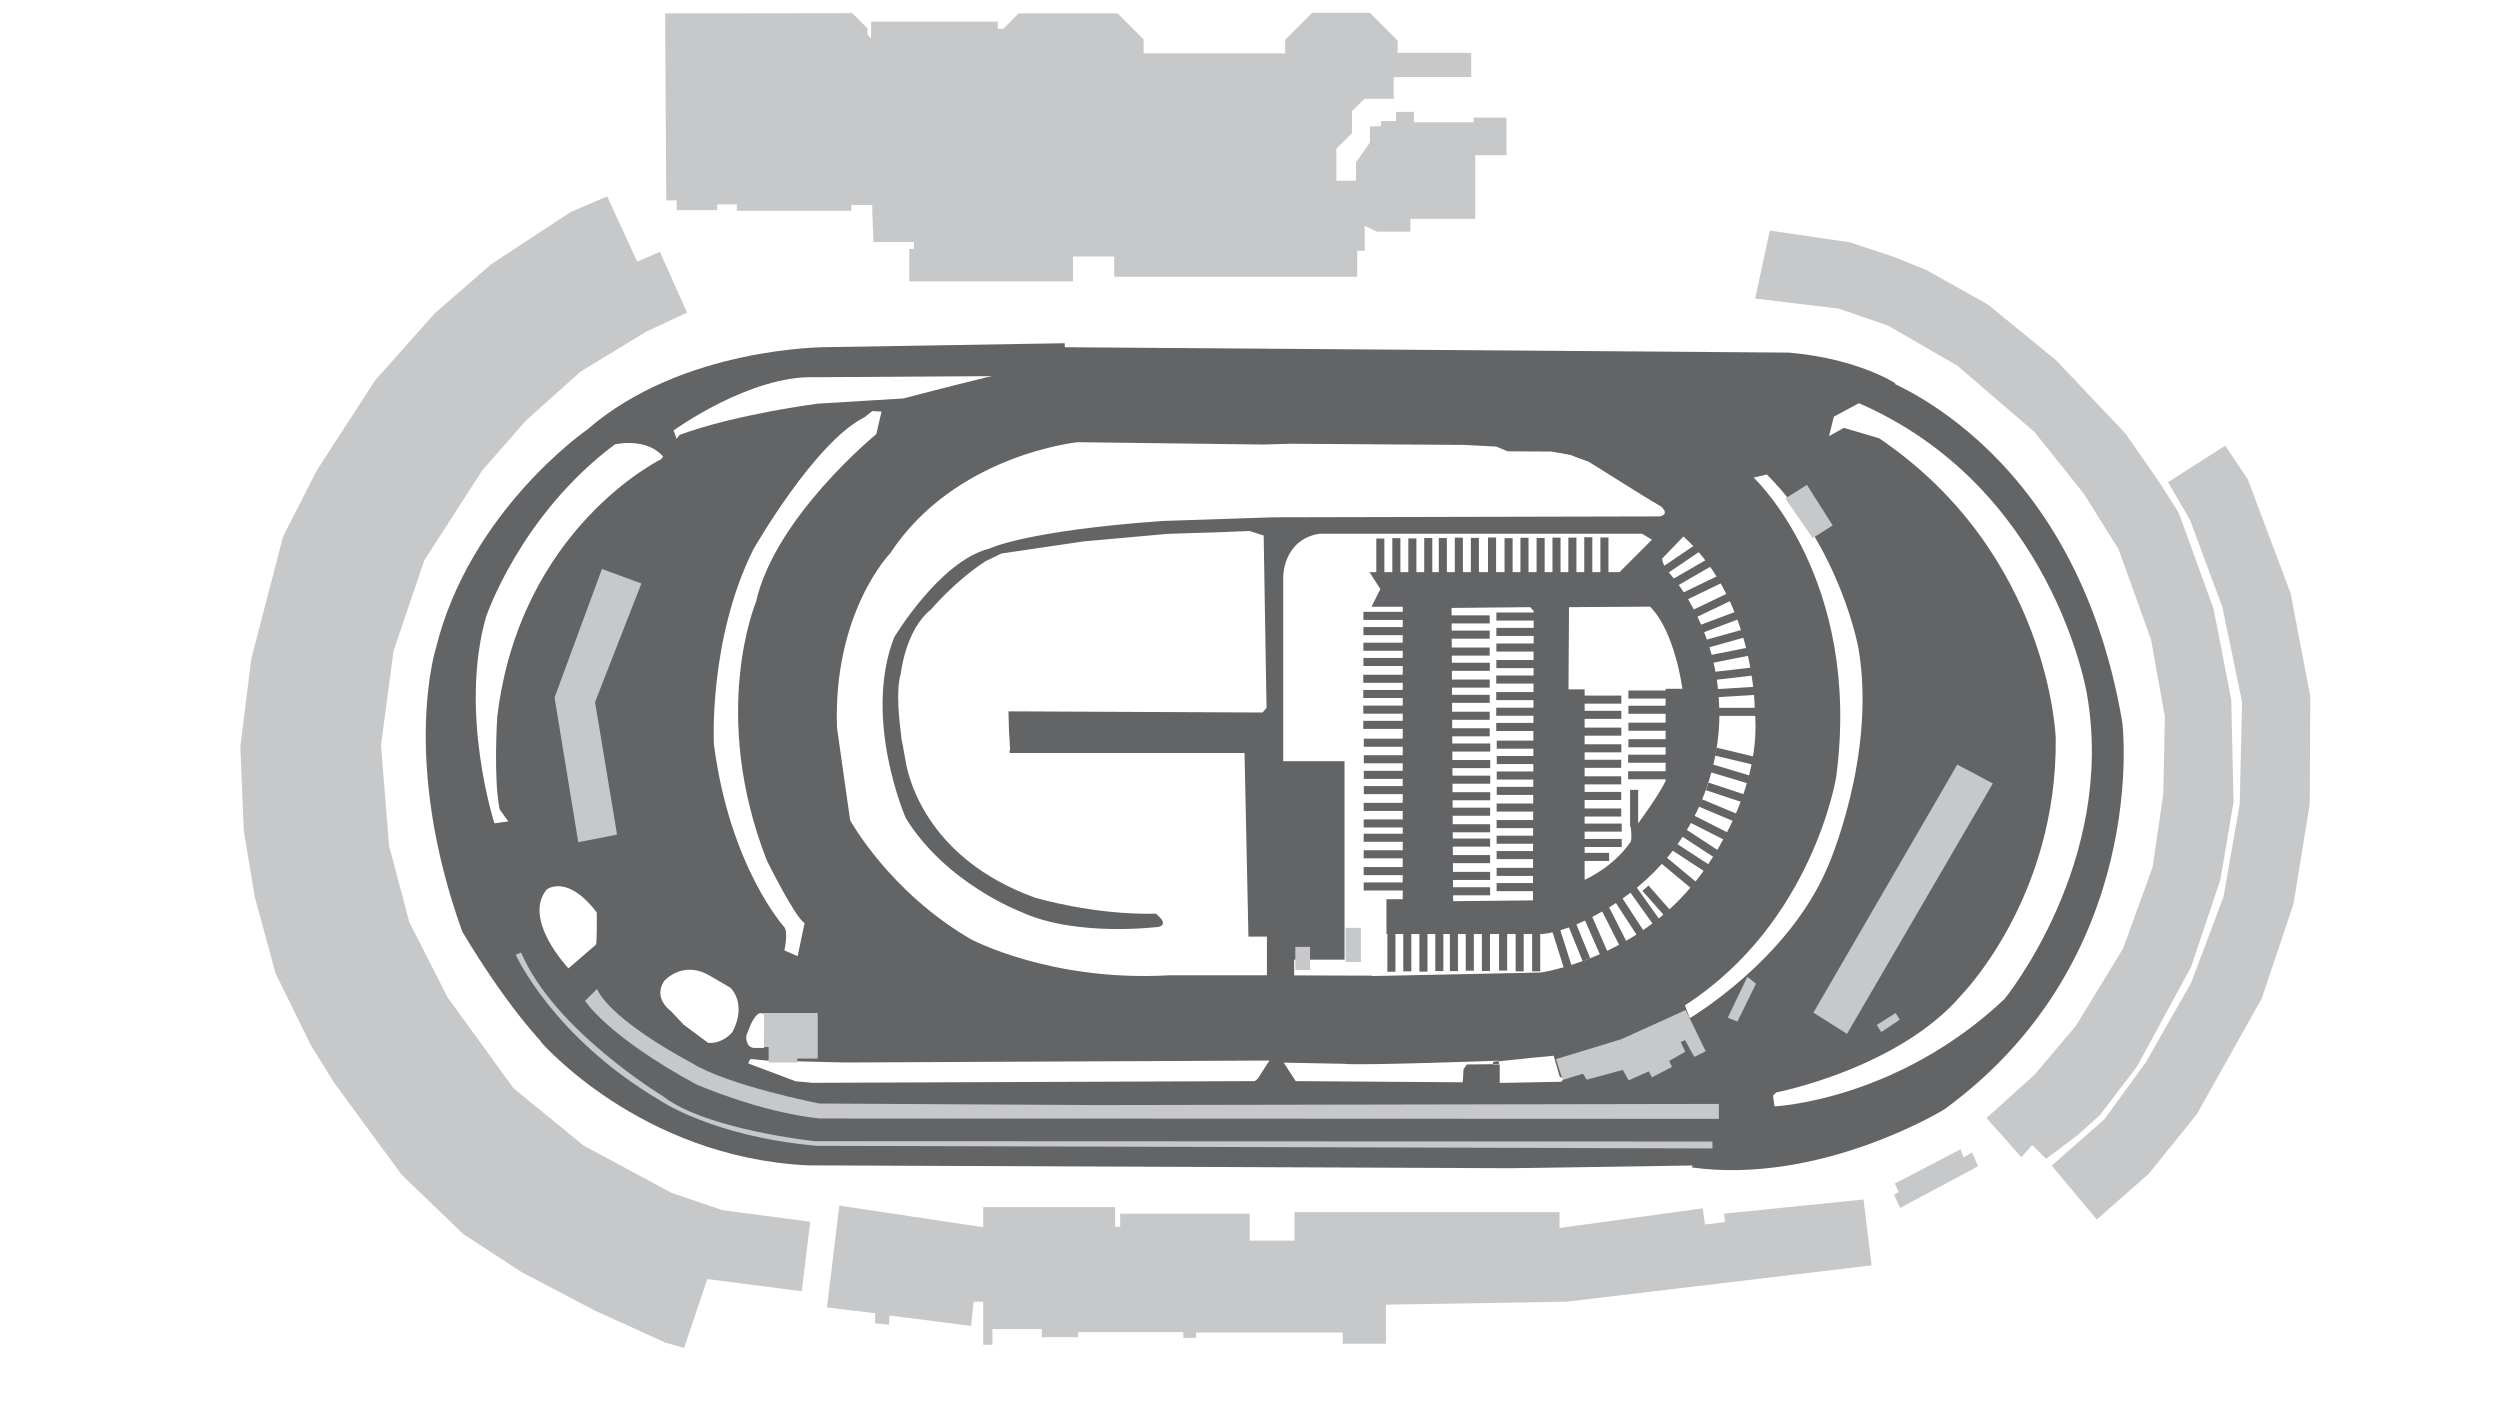 <?xml version="1.0" encoding="utf-8"?>
<!-- Generator: Adobe Illustrator 24.0.1, SVG Export Plug-In . SVG Version: 6.00 Build 0)  -->
<svg version="1.1" id="Background_Details" xmlns="http://www.w3.org/2000/svg" xmlns:xlink="http://www.w3.org/1999/xlink" x="0px"
	 y="0px" viewBox="0 0 1920 1080" style="enable-background:new 0 0 1920 1080;" xml:space="preserve">
<style type="text/css">
	.st0{fill:#636466;}
	.st1{fill:#C7C8CA;}
</style>
<title>background</title>
<g id="Pavement">
	<path class="st0" d="M396.9,629.9l-17.2,2.4c0,0-27.3-84.7-6.5-158.3c0,0,26.1-78.2,99-132.7c0,0,29-7.1,40.9,14.8l7.7-16l-3.5-9.5
		c0,0,58.7-42.7,109-40.9l192-1.2l-0.6-24.9l-182.5,3c0,0-110.8-0.6-184.3,63.4c0,0-90.1,62.2-116.1,167.7c0,0-27.3,85.3,20.1,217.5
		c0,0,35.5,61.6,71.1,95.4l51.5-42.6l-14.2-47.4l-26.7,23.1c0,0-35.9-37.7-16.5-60.9l4.6-12L396.9,629.9z"/>
	<path class="st0" d="M809.3,266.6l-0.6,21.4l594.4,53.3l5.3-21.3l47.4-25.5c0,0-28.4-19-81.8-23.7L809.3,266.6z"/>
	<path class="st0" d="M1359.8,826.6l3,23.1c0,0,93.6-4.2,176.6-82.4c0,0,85.9-104.9,63.4-234.1c0,0-26.1-161.2-179-225.2l16-19.5
		c0,0,153.5,48.6,190.2,266.7c0,0,21.9,181.3-136.9,296.9c0,0-94.8,58.1-193.8,44.5l32.7-71.7L1359.8,826.6z"/>
	<polygon class="st0" points="1151,814.9 1146.8,815.4 1146.5,817.2 1151.2,817.2 	"/>
	<path class="st0" d="M1578.8,566.8c0,0-4.4-141.3-135.6-230.2l-27.1-8l-11.1,6.2c0,0-32.4-49.3-120.9-53.3l-486.7-1.3
		c0,0-49.8,11.6-103.5,25.8l-65.8,4c0,0-62.7,8-106.2,24l-14.2,18.7c0,0-108.5,52.9-125.8,197.8c0,0-3.1,46.2,1.8,71.1l9.3,12.9
		l27.1,48.5c0,0,15.6-12,38.2,17.8c0,0,0.5,26.2-1.3,29.3l1.3,28.9l-43.1,40.9c0,0,76,88.9,205.3,95.1l538.7,2.2l148-2.2l56.9-56
		c0,0,93.8-18.2,142.2-74.7C1506.3,764.1,1580.1,689.9,1578.8,566.8z M578.6,421.9c0,0,46.9-82.2,85.1-101.3l6.2-4.9l7.1,0.4
		l-4,17.3c0,0-77.8,63.6-92.4,128.9c0,0-36,85.3,8.4,198.7c0,0,21.3,43.1,28.9,48l-5.3,25.3l-10.2-4.4c0,0,3.1-13.8,0-17.8
		c0,0-41.9-46.1-54.1-140.4C548.2,571.7,544.1,490.9,578.6,421.9z M562.5,792.6c0,0-7.1,9.2-18.7,8.3L525.1,787L515,776.3
		c0,0-13.6-9.5-5-22.8c0,0,13.9-16.3,34.7-4.4l16.3,9.5C561,758.5,574,770.6,562.5,792.6z M573.1,795.6l3.5-8.9
		c3.6-7.7,6.8-8.6,6.8-8.6l3.7,0.3l-0.2,26.4h-8C572.3,804.1,573.2,795.5,573.1,795.6L573.1,795.6z M966,828.4l-2.4,1.9L624,831.6
		l-13-1.2l-36.1-13.6c-0.3-1.5,1.5-3.5,1.5-3.5l12.4,1.2l59.9,1.5l326.2-1.5L966,828.4z M991.2,340.8l133.8,0.9l24.2,1.3l8.7,3.6
		l33.3,0.2c0,0,15.1,2.4,15.8,2.9s13.1,4.9,13.1,4.9l41.6,26l14,8.4c0,0,7.1,5.6-0.9,7.6l-297.3,0.7l-84.6,2.8
		c-105.7,7.5-133.3,21.3-133.3,21.3c-37.9,9.5-72.9,68.1-72.9,68.1c-24.3,62.8,8.9,138.7,8.9,138.7c30.8,50.4,88.9,72.3,88.9,72.3
		C827.2,720,890,711.8,890,711.8c8.3-2.4-2.4-10.1-2.4-10.1c-48,1.2-93-12.4-93-12.4c-79.8-29-96-87.6-98.9-103.7l0,0l-2-11.1l0,0
		c0,0-0.1-0.5-0.2-1.4l-1.4-6.8l0.2-0.1c-1.8-12.7-4.3-36.9-0.5-48.7c0,0,3.5-33.8,23.1-49.3c0,0,18.7-22.2,42.2-37.3l12-5.8
		l63.1-9.3l64.5-5.8l40.9-1.3l22.2-0.9l10.7,3.5l2.2,132.4l-3.1,3.5l-195.1-0.9l0.4,14.8l0.9,15h-0.5l0.1,2.2h180.4l3,141H973V749
		h-74.7c-91.3,5.3-152.9-27.8-152.9-27.8c-62.8-36.7-92.5-91.3-92.5-91.3l-10.1-71.1c-3-88.9,40.9-133.9,40.9-133.9
		c49.8-75.9,144-85.3,144-85.3l142.2,1.8L991.2,340.8z M1252.1,646.8c-13.3,19.5-35.1,28.9-35.1,28.9V529.4h-12.4l0.4-63.1l62.2-0.4
		c19.1,18.7,24.9,63.1,24.9,63.1h-12.9v70.7c-4.9,10.7-21.3,32.9-21.3,32.9h-5.8C1252.1,632.6,1253.9,645.4,1252.1,646.8
		L1252.1,646.8z M1198.9,830.8l-47.1,0.9v-14.2h-5.3v-0.2l-19.9,0.2l-2.6,3.6l-0.6,10.1l-128.3-0.9l-9.2-14.2l46.2,0.9
		c11,1.5,118.8-2.4,118.8-2.4v0.5l26.6-2.8l15.7-1.5l4.7,16.3l3.3,1.2L1198.9,830.8z M1183.2,746.9l-129.5,2.7v-0.3l-59.8-0.2V737
		h38.7V584.6h-47.1V443.2c0,0-0.4-28.4,27.6-33.3h248l7.6,4.6l-24.9,24.9h-192l8.3,13l-6.8,13.6h24v224.6h-12.5v26.7H1185
		c26.7-3,58.7-25.5,58.7-25.5c81.8-55.7,76.7-144.3,76.7-144.3c0-67.9-39.4-108.5-39.4-108.5c-5-7.1-4.4-10.1-4.4-10.1l16.3-16.9
		c55.4,50.4,54.8,134.2,54.8,134.2c6.2,67-43.6,128.3-43.6,128.3C1256.4,736.8,1183.2,746.9,1183.2,746.9L1183.2,746.9z
		 M1177.9,469.3l-0.6,222.2l-61.3,0.6l-1.2-225.2l60.4-0.6L1177.9,469.3z M1403.6,665.9c-30.2,71.5-105.8,116-105.8,116l-3.8-9.8
		c98.4-63.4,116.2-175.4,116.2-175.4c20.1-152.3-63.4-229.9-63.4-229.9l10.1-2.4c56.7,56.7,70.4,133.5,70.4,133.5
		C1441.4,580.6,1403.7,665.9,1403.6,665.9L1403.6,665.9z"/>
	<rect x="1057" y="413.6" class="st0" width="6.2" height="28.1"/>
	<rect x="1047.1" y="469.9" class="st0" width="33.1" height="6.2"/>
	<rect x="1047.1" y="481.6" class="st0" width="33.1" height="6.2"/>
	<rect x="1047.1" y="493.6" class="st0" width="33.2" height="6.2"/>
	<rect x="1047.1" y="505.3" class="st0" width="33.2" height="6.2"/>
	<rect x="1047" y="518.2" class="st0" width="33.1" height="6.2"/>
	<rect x="1047" y="529.9" class="st0" width="33.2" height="6.2"/>
	<rect x="1047" y="541.9" class="st0" width="33.2" height="6.2"/>
	<rect x="1047" y="553.6" class="st0" width="33.2" height="6.2"/>
	<rect x="1047.4" y="567.3" class="st0" width="33.2" height="6.2"/>
	<rect x="1047.4" y="580" class="st0" width="33.2" height="6.2"/>
	<rect x="1047.4" y="592" class="st0" width="33.2" height="6.2"/>
	<rect x="1047.4" y="603.7" class="st0" width="33.2" height="6.2"/>
	<rect x="1047.3" y="616.6" class="st0" width="33.2" height="6.2"/>
	<rect x="1047.3" y="629.3" class="st0" width="33.2" height="6.2"/>
	<rect x="1047.3" y="640.3" class="st0" width="33.2" height="6.2"/>
	<rect x="1047.3" y="653" class="st0" width="33.2" height="6.2"/>
	<rect x="1047.3" y="665.9" class="st0" width="33.2" height="6.2"/>
	<rect x="1047.3" y="677.7" class="st0" width="33.2" height="6.2"/>
	<rect x="1111" y="472.6" class="st0" width="33.1" height="6.2"/>
	<rect x="1111" y="484.3" class="st0" width="33.1" height="6.2"/>
	<rect x="1111" y="497.3" class="st0" width="33.1" height="6.2"/>
	<rect x="1111" y="509" class="st0" width="33.2" height="6.2"/>
	<rect x="1110.9" y="521.9" class="st0" width="33.2" height="6.2"/>
	<rect x="1110.9" y="533.6" class="st0" width="33.2" height="6.2"/>
	<rect x="1110.9" y="546.6" class="st0" width="33.2" height="6.2"/>
	<rect x="1110.9" y="559.3" class="st0" width="33.2" height="6.2"/>
	<rect x="1111.3" y="571" class="st0" width="33.2" height="6.2"/>
	<rect x="1111.3" y="583.7" class="st0" width="33.2" height="6.2"/>
	<rect x="1111.3" y="595.7" class="st0" width="33.2" height="6.2"/>
	<rect x="1111.3" y="608.4" class="st0" width="33.2" height="6.2"/>
	<rect x="1111.2" y="620.3" class="st0" width="33.2" height="6.2"/>
	<rect x="1111.2" y="633" class="st0" width="33.2" height="6.2"/>
	<rect x="1111.2" y="644" class="st0" width="33.2" height="6.2"/>
	<rect x="1111.2" y="656.7" class="st0" width="33.2" height="6.2"/>
	<rect x="1111.2" y="669.6" class="st0" width="33.2" height="6.2"/>
	<rect x="1111.2" y="681.4" class="st0" width="33.2" height="6.2"/>
	<rect x="1149.2" y="470.4" class="st0" width="33.1" height="6.2"/>
	<rect x="1149.2" y="482.2" class="st0" width="33.1" height="6.2"/>
	<rect x="1149.2" y="494.2" class="st0" width="33.2" height="6.2"/>
	<rect x="1149.2" y="506.9" class="st0" width="33.2" height="6.2"/>
	<rect x="1149.1" y="518.8" class="st0" width="33.1" height="6.2"/>
	<rect x="1149.1" y="531.5" class="st0" width="33.2" height="6.2"/>
	<rect x="1149.1" y="543.5" class="st0" width="33.2" height="6.2"/>
	<rect x="1149.1" y="555.2" class="st0" width="33.2" height="6.2"/>
	<rect x="1149.5" y="568.8" class="st0" width="33.2" height="6.2"/>
	<rect x="1149.5" y="580.6" class="st0" width="33.2" height="6.2"/>
	<rect x="1212" y="534.2" class="st0" width="33.2" height="6.2"/>
	<rect x="1212" y="545.9" class="st0" width="33.2" height="6.2"/>
	<rect x="1212" y="558.8" class="st0" width="33.2" height="6.2"/>
	<rect x="1212" y="571.6" class="st0" width="33.2" height="6.2"/>
	<rect x="1211.9" y="583.5" class="st0" width="33.2" height="6.2"/>
	<rect x="1211.9" y="596.2" class="st0" width="33.2" height="6.2"/>
	<rect x="1250.6" y="530.3" class="st0" width="33.2" height="6.2"/>
	<rect x="1250.6" y="542" class="st0" width="33.2" height="6.2"/>
	<rect x="1250.6" y="555" class="st0" width="33.2" height="6.2"/>
	<rect x="1250.6" y="567.7" class="st0" width="33.2" height="6.2"/>
	<rect x="1250.4" y="579.6" class="st0" width="33.2" height="6.2"/>
	<rect x="1250.4" y="592.3" class="st0" width="33.2" height="6.2"/>
	<rect x="1211.9" y="608.2" class="st0" width="33.2" height="6.2"/>
	<rect x="1211.9" y="620.9" class="st0" width="33.2" height="6.2"/>
	<rect x="1212.3" y="632.5" class="st0" width="33.2" height="6.2"/>
	<rect x="1212.3" y="644.3" class="st0" width="33.2" height="6.2"/>
	<rect x="1202.6" y="655" class="st0" width="33.2" height="6.2"/>
	<rect x="1149.5" y="592.5" class="st0" width="33.2" height="6.2"/>
	<rect x="1149.5" y="604.3" class="st0" width="33.2" height="6.2"/>
	<rect x="1149.4" y="617.1" class="st0" width="33.2" height="6.2"/>
	<rect x="1149.4" y="629.8" class="st0" width="33.2" height="6.2"/>
	<rect x="1149.4" y="641.8" class="st0" width="33.2" height="6.2"/>
	<rect x="1149.4" y="653.6" class="st0" width="33.2" height="6.2"/>
	<rect x="1149.4" y="666.5" class="st0" width="33.2" height="6.2"/>
	<rect x="1149.4" y="678.2" class="st0" width="33.2" height="6.2"/>
	<rect x="1069.3" y="413.3" class="st0" width="6.2" height="28.1"/>
	<rect x="1081.6" y="413.5" class="st0" width="6.2" height="28.1"/>
	<rect x="1093.8" y="413.2" class="st0" width="6.2" height="28.1"/>
	<rect x="1105" y="413.2" class="st0" width="6.2" height="28.1"/>
	<rect x="1117.3" y="412.9" class="st0" width="6.2" height="28.1"/>
	<rect x="1129.6" y="413.1" class="st0" width="6.2" height="28.1"/>
	<rect x="1142.8" y="412.8" class="st0" width="6.2" height="28.1"/>
	<rect x="1155.5" y="413.3" class="st0" width="6.2" height="28.1"/>
	<rect x="1065.5" y="715.5" class="st0" width="6.2" height="30.8"/>
	<rect x="1077.7" y="715.2" class="st0" width="6.2" height="30.8"/>
	<rect x="1090.1" y="715.4" class="st0" width="6.2" height="30.8"/>
	<rect x="1102.3" y="715" class="st0" width="6.2" height="30.8"/>
	<rect x="1113.5" y="715" class="st0" width="6.2" height="30.8"/>
	<rect x="1125.7" y="714.7" class="st0" width="6.2" height="30.8"/>
	<rect x="1138.1" y="714.9" class="st0" width="6.2" height="30.8"/>
	<rect x="1151.3" y="714.6" class="st0" width="6.2" height="30.8"/>
	<rect x="1164" y="715.2" class="st0" width="6.2" height="30.8"/>
	<rect x="1176.7" y="715.2" class="st0" width="6.2" height="30.8"/>
	
		<rect x="1197.1" y="713.2" transform="matrix(0.953 -0.302 0.302 0.953 -164.126 397.051)" class="st0" width="6.2" height="30.8"/>
	
		<rect x="1209.6" y="708.3" transform="matrix(0.926 -0.377 0.377 0.926 -183.236 509.824)" class="st0" width="6.2" height="30.8"/>
	
		<rect x="1222.9" y="702.9" transform="matrix(0.916 -0.401 0.401 0.916 -185.196 552.4)" class="st0" width="6.2" height="30.8"/>
	
		<rect x="1236.8" y="696.9" transform="matrix(0.892 -0.452 0.452 0.892 -188.031 636.824)" class="st0" width="6.2" height="30.8"/>
	
		<rect x="1249.1" y="688.8" transform="matrix(0.838 -0.545 0.545 0.838 -181.448 796.55)" class="st0" width="6.2" height="30.8"/>
	
		<rect x="1259.8" y="680.2" transform="matrix(0.814 -0.581 0.581 0.814 -169.135 862.901)" class="st0" width="6.2" height="30.8"/>
	
		<rect x="1270.2" y="678.6" transform="matrix(0.751 -0.661 0.661 0.751 -141.082 1014.135)" class="st0" width="6.2" height="30.8"/>
	
		<rect x="1286.3" y="654.4" transform="matrix(0.64 -0.768 0.768 0.64 -50.515 1231.727)" class="st0" width="6.2" height="30.8"/>
	
		<rect x="1296.5" y="643.1" transform="matrix(0.546 -0.837 0.837 0.546 37.823 1386.932)" class="st0" width="6.2" height="30.8"/>
	
		<rect x="1303.2" y="631.9" transform="matrix(0.546 -0.837 0.837 0.546 50.334 1387.499)" class="st0" width="6.2" height="30.8"/>
	
		<rect x="1309.8" y="619.6" transform="matrix(0.451 -0.892 0.892 0.451 154.016 1520.364)" class="st0" width="6.2" height="30.8"/>
	
		<rect x="1317.3" y="606.6" transform="matrix(0.386 -0.922 0.922 0.386 236.877 1599.902)" class="st0" width="6.2" height="30.8"/>
	
		<rect x="1322" y="593.9" transform="matrix(0.314 -0.95 0.95 0.314 330.861 1676.335)" class="st0" width="6.2" height="30.8"/>
	
		<rect x="1325.5" y="579.4" transform="matrix(0.288 -0.958 0.958 0.288 376.536 1695.915)" class="st0" width="6.2" height="30.8"/>
	
		<rect x="1328.8" y="565.8" transform="matrix(0.233 -0.973 0.973 0.233 456.83 1741.344)" class="st0" width="6.2" height="30.8"/>
	<rect x="1318.8" y="543.6" class="st0" width="30.8" height="6.2"/>
	
		<rect x="1318.1" y="528.4" transform="matrix(0.998 -6.139771e-02 6.139771e-02 0.998 -30.117 82.876)" class="st0" width="30.8" height="6.2"/>
	
		<rect x="1316.9" y="514.7" transform="matrix(0.993 -0.115 0.115 0.993 -50.629 156.372)" class="st0" width="30.8" height="6.2"/>
	
		<rect x="1313.4" y="500.8" transform="matrix(0.981 -0.194 0.194 0.981 -72.384 266.654)" class="st0" width="30.9" height="6.2"/>
	
		<rect x="1310" y="487.4" transform="matrix(0.963 -0.27 0.27 0.963 -83.196 375.798)" class="st0" width="30.9" height="6.2"/>
	
		<rect x="1305.2" y="474.3" transform="matrix(0.936 -0.352 0.352 0.936 -83.535 495.729)" class="st0" width="30.9" height="6.2"/>
	
		<rect x="1299.1" y="461.4" transform="matrix(0.902 -0.432 0.432 0.902 -71.631 613.766)" class="st0" width="30.9" height="6.2"/>
	
		<rect x="1292" y="448.6" transform="matrix(0.9 -0.435 0.435 0.9 -66.268 613.86)" class="st0" width="30.9" height="6.2"/>
	<rect x="1284.4" y="436.5" transform="matrix(0.866 -0.5 0.5 0.866 -45.652 708.814)" class="st0" width="30.9" height="6.2"/>
	
		<rect x="1276.6" y="425.7" transform="matrix(0.828 -0.561 0.561 0.828 -18.152 798.504)" class="st0" width="30.9" height="6.2"/>
	<rect x="1167.7" y="413" class="st0" width="6.2" height="28.1"/>
	<rect x="1180.1" y="413.2" class="st0" width="6.2" height="28.1"/>
	<rect x="1192.3" y="412.9" class="st0" width="6.2" height="28.1"/>
	<rect x="1204.5" y="412.9" class="st0" width="6.2" height="28.1"/>
	<rect x="1216.7" y="412.6" class="st0" width="6.2" height="28.1"/>
	<rect x="1229.1" y="412.8" class="st0" width="6.2" height="28.1"/>
	<rect x="1251.9" y="606.6" class="st0" width="6.2" height="28.2"/>
</g>
<g id="Buildings">
	<polygon class="st1" points="462.3,437 425.9,535.7 444.1,646.8 473.9,641 457,539.2 492.6,448.1 	"/>
	<polygon class="st1" points="515.7,916.1 448.1,879.7 394.3,835.7 343.7,765.9 314.3,708.1 298.8,649.4 292.6,572.1 302.3,499.7 
		325.9,430.3 370.3,361.4 403.7,323.2 445.9,285.4 496.1,254.8 527.7,240.1 506.8,193.4 489.4,201 466.3,150.8 438.3,162.8 
		377.4,202.8 333.9,240.6 288.1,292.1 243.2,361.4 217.4,412.1 193,505.9 184.6,573.4 187.2,637.9 195.7,689 211.7,747.7 
		238.8,802.8 256.1,830.8 292.6,880.6 308.6,902.3 355.7,947.7 400.6,977 457.4,1006.8 511.2,1031.2 525.4,1035.2 543.2,982.3 
		615.7,991.7 622.3,938.3 554.8,929.4 	"/>
	<polygon class="st1" points="519.7,153.9 519.7,161.4 550.8,161.4 550.8,157 565.9,157 565.9,161.9 653.9,161.9 653.9,157.4 
		669.9,157.4 669.9,162.3 670.8,185.9 701.9,185.9 701.9,191.2 698.3,191.2 698.3,216.1 784.1,216.1 824.1,216.1 824.1,197 
		855.7,197 855.7,212.6 1042.3,212.6 1042.3,192.6 1048.1,192.6 1048.1,173.4 1057.4,177.9 1083.2,177.9 1083.2,168.1 1133,168.1 
		1133,119.2 1157,119.2 1157,90.3 1131.7,90.3 1131.7,93.9 1085.9,93.9 1085.9,85.9 1072.1,85.9 1072.1,93 1060.6,93 1060.6,97 
		1052.1,97 1052.1,109.4 1041.4,124.6 1041.4,138.8 1026.3,138.8 1026.3,114.3 1038.3,102.3 1038.3,85.4 1047.9,75.9 1070.3,75.9 
		1070.3,59.2 1129.9,59.2 1129.9,40.6 1073.4,40.6 1073.4,31.2 1052.1,9.9 1007.7,9.9 987,30.6 987,41 878.3,41 878.3,30.3 
		858.3,10.3 782.3,10.3 770.6,22.1 766.3,22.1 766.3,16.6 669,16.6 669,29.4 666.3,26.8 666.3,21.9 654.6,10.1 510.8,10.3 
		511.7,153.9 	"/>
	<polygon class="st1" points="1612.8,856.3 1641.3,818.9 1682.8,742.5 1705.3,675.5 1715.4,615.7 1713.6,537.4 1700,467.5 
		1673.3,394 1659.1,371.5 1632.4,333 1579.1,276.7 1526.9,234 1479.5,207.4 1454.6,197.3 1420.3,186 1359.2,177.1 1348,229.3 
		1412,237 1449.9,250 1503.2,280.8 1562.5,331.8 1600.4,379.2 1627.1,421.9 1652,491.2 1662.6,550.5 1661.4,609.7 1653.2,666 
		1630.6,728.3 1594.5,787.5 1562.5,825.4 1525.7,858.6 1552.4,888.8 1560.7,879.4 1571.4,890 1595.7,871.7 	"/>
	<polygon class="st1" points="1759.2,455.7 1726.3,368.1 1709,342.3 1665,370.3 1681.9,399.2 1706.8,466.3 1721.9,539.2 
		1720.1,617.4 1707.7,688.6 1682.8,754.8 1648.1,815.7 1616.1,859.7 1575.7,895.2 1610.3,936.6 1650.3,901.4 1687.2,855.7 
		1737,766.8 1761.4,694.3 1773.9,617.4 1774.3,534.8 	"/>
	<polygon class="st1" points="1508,889 1505.7,882.6 1455.2,909 1458.2,915.5 1454.6,917.6 1459.3,927.7 1519.2,895.7 1514.5,885 	
		"/>
	<polygon class="st1" points="1324,932.1 1324.8,938.6 1309.4,940.4 1307.7,928 1197.7,943.1 1197.7,930.9 994.2,930.9 994.2,952.8 
		959.8,952.8 959.8,932.1 860.3,932.1 860.3,942.2 856.4,942.2 856.4,927.1 755.1,927.1 755.1,942.5 644.6,925.9 635.1,1004.1 
		672.1,1008.6 672.1,1016.3 682.8,1017.4 683.1,1010.3 745.9,1018.3 747.7,999.7 755.1,999.7 755.1,1032.8 762.2,1032.8 
		762.2,1020.7 800.1,1020.7 800.1,1026.9 828,1026.9 828,1023.1 908.8,1023.1 908.8,1027.5 918.6,1027.5 918.6,1023.4 
		1031.2,1023.4 1031.2,1032 1064.4,1032 1064.4,1002 1203.1,999.7 1437.4,971.8 1431.2,921.2 	"/>
	<polygon class="st1" points="1530.5,601.7 1503.2,587.2 1392.7,777.7 1418.5,794 	"/>
	<polygon class="st1" points="1455.8,778 1441.3,787.2 1444.8,792.6 1459.1,783.1 	"/>
	<polygon class="st1" points="1348.6,755.5 1342,750.2 1326.9,781.6 1334.3,784.6 	"/>
	<polygon class="st1" points="1215.7,824.6 1218.6,829.2 1246.3,821.7 1250.8,829.7 1266.3,822.8 1268.6,827.4 1284.1,819.4 
		1281.9,814.8 1294.3,807.7 1290.8,800.3 1294.1,798.8 1301.2,811.7 1310,807.4 1294.6,775.7 1245.2,798.1 1195,813.4 1200.1,829.4 
			"/>
	<path class="st1" d="M534.3,832.6c0,0,48.9,21.6,95.1,26.4l690.7,0.3v-11.5l-477.6,0.9l-213.3-1.2c0,0-70.8-13.9-98.4-31.4
		c0,0-60.5-31.4-72.3-56.6l-9.2,9.2C449.3,768.6,465.9,795.3,534.3,832.6z"/>
	<path class="st1" d="M1315.1,876.7l-689.5-0.3c0,0-84.2-8.9-116.7-34.7c0,0-83.3-50.4-108.7-110.2l-4.1,1.8
		c0,0,28.2,62.8,109.9,111.3c0,0,40.6,28.3,121.5,35.4l687.7,2L1315.1,876.7L1315.1,876.7z"/>
	<polygon class="st1" points="612.3,816 612.3,813 628,813 628,778 586.8,778 586.8,804.1 590.3,804.1 590.3,816 	"/>
	<rect x="994.8" y="727.2" class="st1" width="11.3" height="17.8"/>
	<rect x="1033.4" y="712.6" class="st1" width="11.8" height="26.2"/>
	<polygon class="st1" points="1371.1,382.8 1392.1,413.3 1407.5,403.5 1387.7,372.4 	"/>
</g>
</svg>
